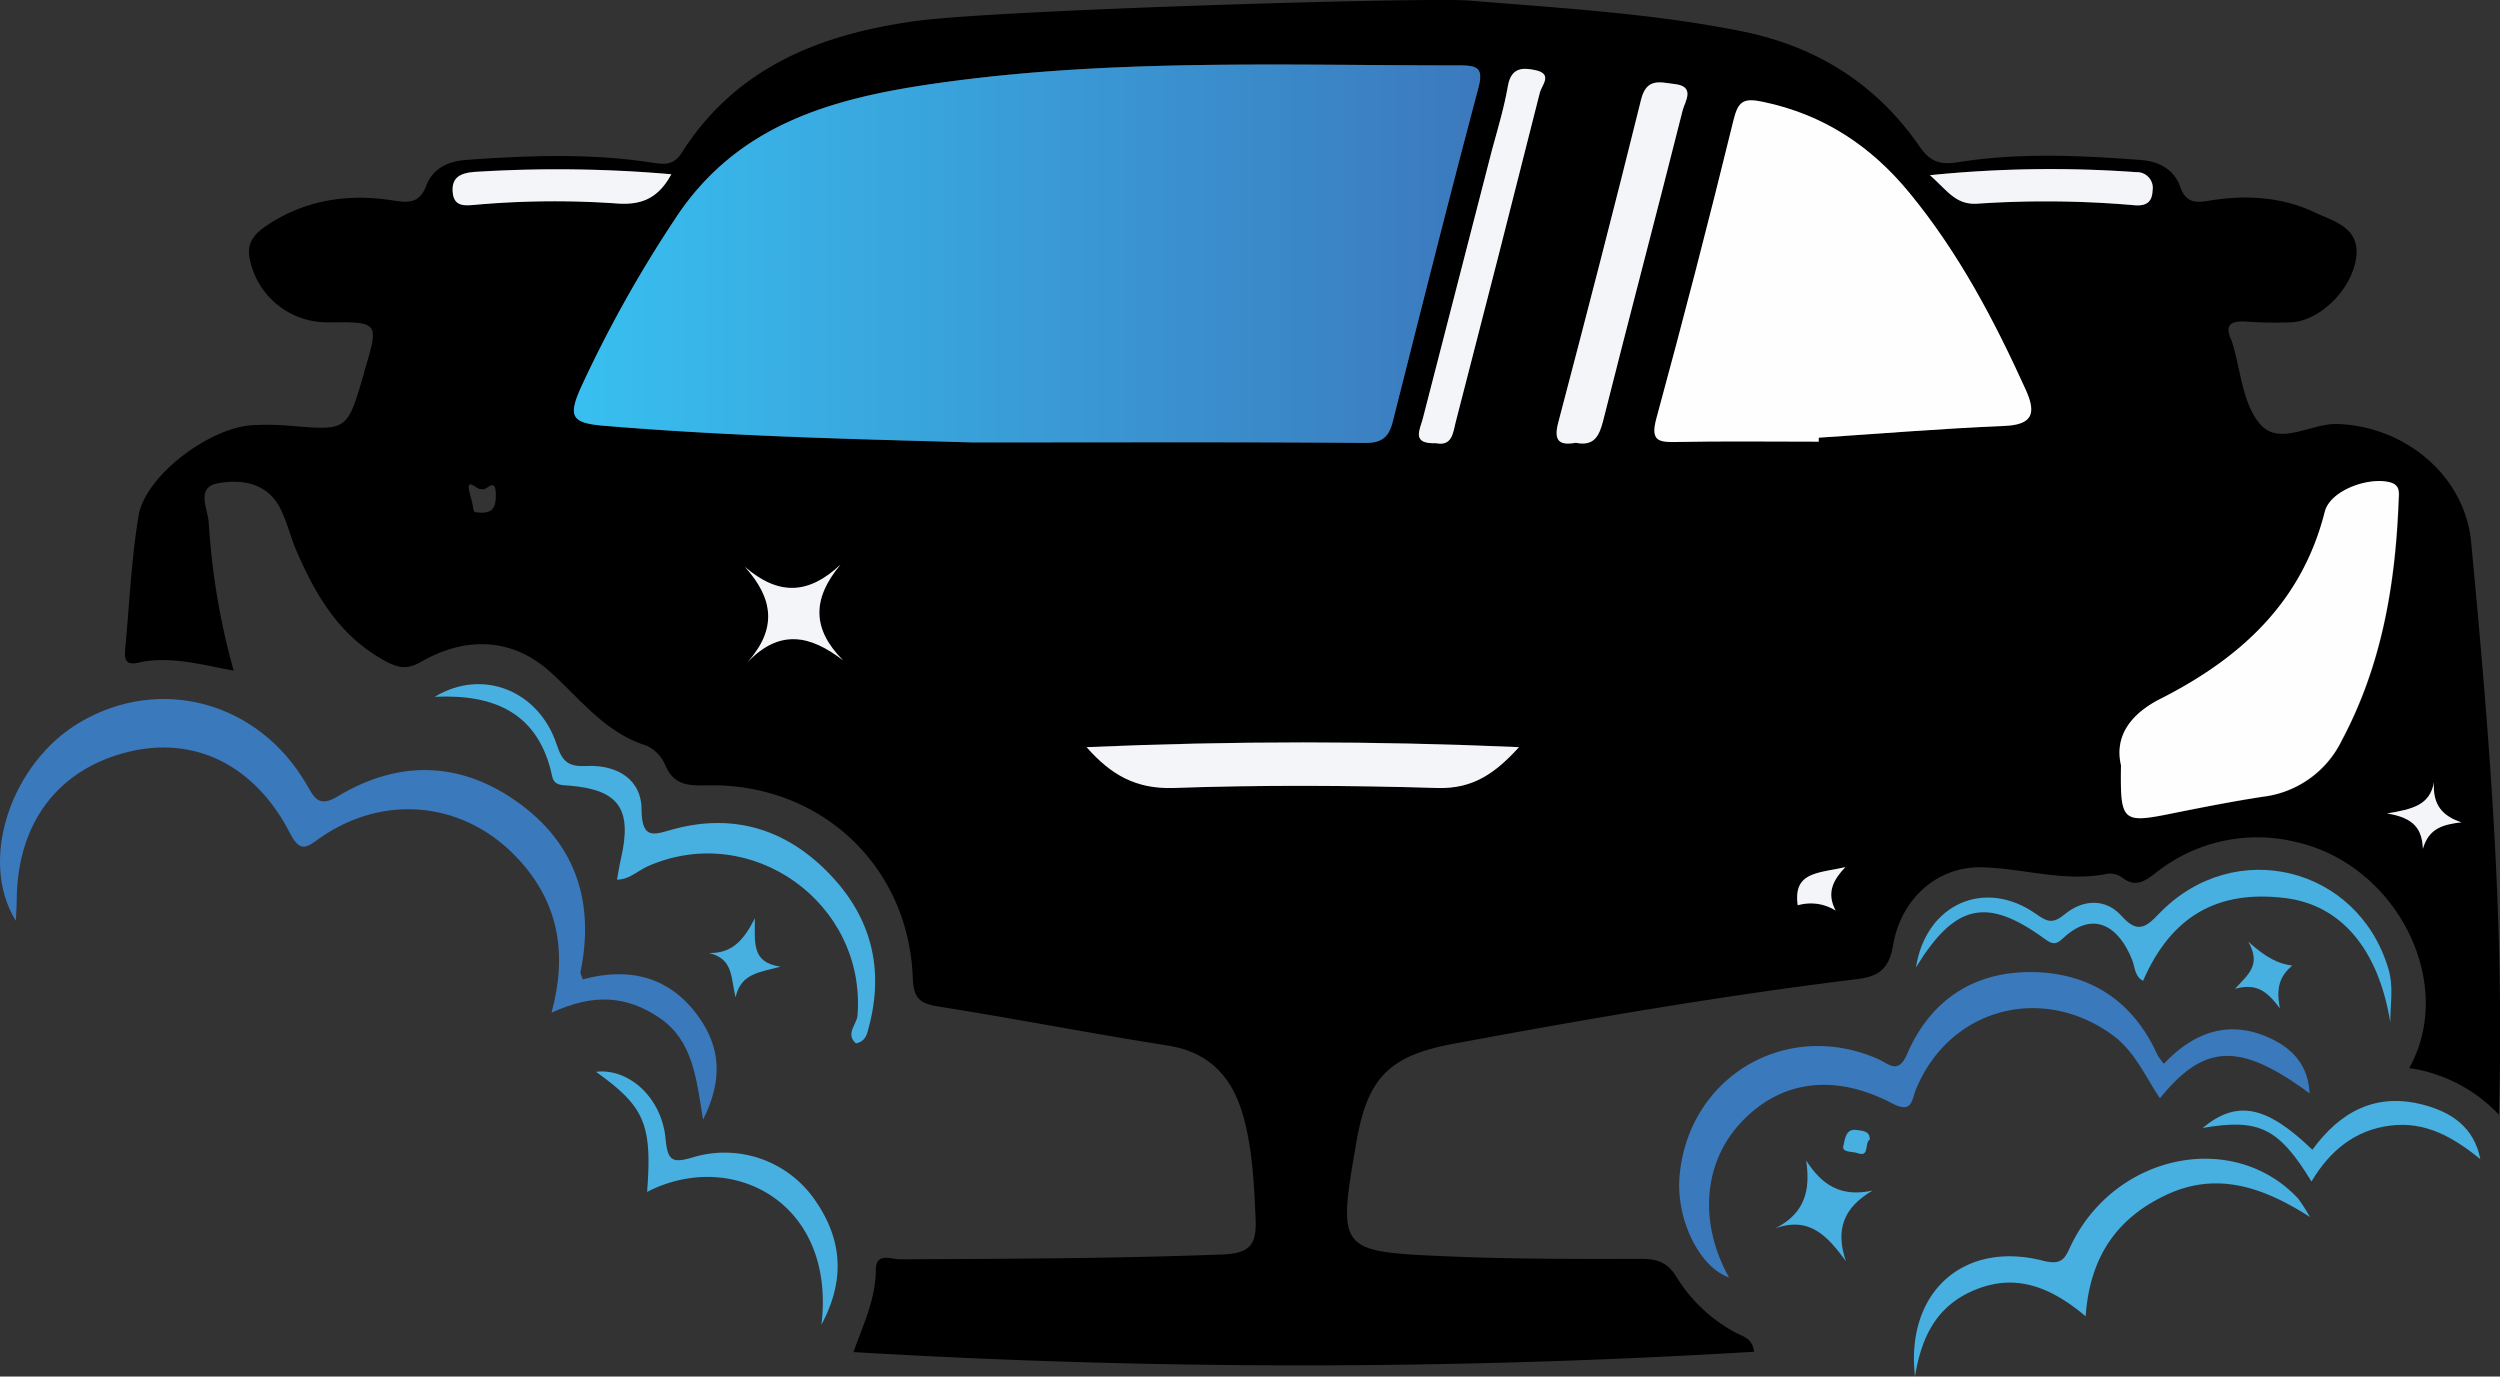 <svg xmlns="http://www.w3.org/2000/svg" xmlns:xlink="http://www.w3.org/1999/xlink" viewBox="0 0 395.56 217.8"><rect x="0" y="0" width="395.56" height="217.8" fill="#333333" stroke="none"/><defs><style>.cls-1{fill:#3b79bd;}.cls-2{fill:#48b0e1;}.cls-3{fill:url(#Degradado_sin_nombre_5);}.cls-4{fill:#fefeff;}.cls-5{fill:#f3f5f8;}</style><linearGradient id="Degradado_sin_nombre_5" x1="90.8" y1="40.14" x2="234.16" y2="40.14" gradientUnits="userSpaceOnUse"><stop offset="0" stop-color="#38bff0"/><stop offset="1" stop-color="#3b79bd"/></linearGradient></defs><g id="Capa_2" data-name="Capa 2"><g id="Capa_1-2" data-name="Capa 1"><path d="M277.54,213.88a1192.74,1192.74,0,0,1-142.5.05c1.54-4.34,3.52-8.39,3.54-13,0-2.84,2.4-1.68,3.77-1.68,17-.07,34-.12,51-.76,4.64-.17,5.49-1.72,5.31-5.79-.25-5.51-.49-11-2-16.3-1.78-6.14-5.44-10-12.07-11-12-1.88-23.92-4.22-35.91-6.11-2.94-.47-4.13-1.11-4.25-4.49-.63-17.91-14.73-31-32.73-30.54-2.9.08-5.08-.09-6.4-3.12a6,6,0,0,0-3-3.16c-6.58-2.06-10.43-7.35-15.24-11.67-6-5.41-13.36-5.66-20.42-1.6-2.23,1.28-3.6,1-5.74-.15-7.21-3.93-11-10.43-14.06-17.57-.91-2.14-1.44-4.46-2.48-6.52-2.08-4.12-6.19-4.69-9.91-4-3.54.66-1.52,4.17-1.42,6.26a111.87,111.87,0,0,0,3.94,23.38c-5.36-1-10.18-2.37-15.15-1.25-2.13.48-2.14-.82-2-2.28.66-7,.95-14,2.09-20.87C22.86,75.36,33.09,67.65,40,67.27a42.76,42.76,0,0,1,6,.11c8.92.75,8.92.78,11.52-8.07.05-.16.06-.32.11-.48C60,50.93,60,50.93,51.92,51A12.47,12.47,0,0,1,39.5,40.89c-.54-2.67,1-4.08,2.84-5.3,6.16-4.07,13-5,20.11-3.83,2.47.39,4,.21,5-2.38,1.06-2.79,3.49-3.87,6.35-4.08,9.81-.7,19.63-1.08,29.41.44,2,.31,3.4.4,4.66-1.57,8.58-13.51,21.86-18.75,37-20.84,12.88-1.78,80.95-3.79,87.6-3.24,14.44,1.2,28.87,2,43.13,4.86,11.89,2.41,21.29,8.34,28.13,18.24,1.66,2.41,3.23,2.94,6.13,2.47,9.59-1.53,19.26-1.07,28.91-.34,2.9.22,5.23,1.52,6.21,4.27.91,2.55,2.4,2.52,4.64,2.15,5.69-.93,11.39-.62,16.63,1.87,2.94,1.4,7.1,2.32,6.57,7-.58,5-5.53,10-10.12,10.38a66.94,66.94,0,0,1-7.49-.12c-2.18-.1-3.26.52-2.19,2.86a2.54,2.54,0,0,1,.17.46c1.32,4.3,1.61,9.39,4.2,12.67,3.13,4,8.27,0,12.56.23C380.55,67.5,390,75.22,391,85.83c2.8,29.69,5.3,59.4,4.39,90.55a24.2,24.2,0,0,0-14.2-7.38c7.54-13.45-2-32.22-17.93-35.78a25.73,25.73,0,0,0-22.14,4.87c-1.69,1.29-3.14,2.37-5.24.84a3.39,3.39,0,0,0-2.34-.7c-6.73,1.41-13.23-.81-19.83-1-7.09-.24-12.93,4.91-14.18,12.33-.66,3.91-2.4,5-6,5.4-21.31,2.62-42.46,6.26-63.56,10.19-10.08,1.88-13.56,5.28-15.33,15.41-3,17.32-3,17.47,14.07,18.21,10.31.45,20.65.44,31,.41,2.63,0,4.26.66,5.63,3a24.64,24.64,0,0,0,9.42,8.75C275.84,211.48,277.26,211.75,277.54,213.88ZM153.82,70c24.14,0,43.12-.07,62.11.08,2.75,0,3.79-1,4.4-3.39,4.44-17.56,8.85-35.14,13.51-52.64.84-3.14.08-3.7-2.81-3.7-27.8,0-55.62-1.11-83.29,2.89-16.21,2.34-31.21,6.5-40.95,21.43A198.69,198.69,0,0,0,92,61.19c-2.17,4.79-1.48,5.74,3.63,6.17C116.68,69.12,137.83,69.52,153.82,70Zm133.94-.11v-.63c9.79-.64,19.57-1.45,29.36-1.86,4.57-.18,5-2.07,3.42-5.66-5-11.08-10.65-21.76-18.43-31.22-6.13-7.46-13.63-12.42-23.19-14.4-3-.62-3.89-.21-4.63,2.83q-5.82,23.69-12.21,47.22c-1,3.63.3,3.83,3.24,3.77C272.8,69.78,280.28,69.88,287.76,69.88Zm47.83,51.2c-.12,9,.15,9.24,8.41,7.58,4.71-.94,9.43-1.88,14.19-2.6a16,16,0,0,0,12.4-8.89c6.31-11.87,8.45-24.69,9-37.91,0-1.24.41-2.6-1.62-3-3.49-.72-9.23,1.44-10.06,4.72-3.67,14.37-13.39,23.18-26,29.6C337.33,112.84,334.49,116.33,335.59,121.08Zm-163.66-2.86c4,4.51,7.9,6.61,13.67,6.42,13.93-.45,27.89-.38,41.83,0,5.63.17,9.15-2.33,12.91-6.46C217.39,117.24,195,117.2,171.93,118.22Zm77.4-48.16c2.8.56,3.68-.93,4.31-3.43,4.13-16.41,8.47-32.78,12.6-49.19.34-1.35,2.1-3.78-1.31-4.15-2.21-.25-4.4-1-5.27,2.46-4.23,17.08-8.64,34.11-13.11,51.12C245.8,69.73,246.68,70.53,249.33,70.06Zm-22.12.06c2.57.54,2.7-1.69,3.12-3.35q6.73-26.05,13.32-52.15c.28-1.12,2.07-2.89-.63-3.5-2.09-.47-3.89-.45-4.42,2.41C238,17,237,20.32,236.09,23.69q-5.46,21.24-10.94,42.48C224.69,68,223.24,70.28,227.21,70.12Zm-121-42.55a207.85,207.85,0,0,0-31.2-.4c-2.16.16-3.59.83-3.39,3.19s1.87,2.2,3.66,2a141.22,141.22,0,0,1,22.34-.2C101.29,32.45,104.06,31.53,106.22,27.57Zm199.14.15c2.76,2.41,4,4.69,7.48,4.51a161.54,161.54,0,0,1,24.79.23c1.82.19,2.92-.34,3-2.28A2.5,2.5,0,0,0,338,27.24,189.31,189.31,0,0,0,305.36,27.72ZM118.28,104.77c5.06-5.26,9.86-4.34,15.11-.29-5-5.06-4.83-9.82-.41-15.14-5.1,4.81-9.85,4.88-15.11.36C122.43,94.76,123,99.51,118.28,104.77ZM383.36,134.3c.94-3.27,3.26-3.85,6.09-4.19-3.1-1-4.56-2.87-4.34-6.33-.66,3.61-3.33,4.24-7.43,4.93C382,129.39,383.23,131.24,383.36,134.3ZM292,137.19c-4.31,1-8.35.71-7.57,6.05a7.35,7.35,0,0,1,6,.84C289.11,141.48,289.81,139.49,292,137.19ZM76.18,77.34c-.43.53-2.82-2.53-1.75,1.13.73,2.46.22,2.52,1.13,2.61,2.18.21,2.94-.49,2.89-2.89C78.39,75.19,76.76,78,76.18,77.34Z"/><path class="cls-1" d="M87.27,160.23c2.6-9.62.94-17.47-5.06-24.09-8.42-9.31-21.27-10.73-31.56-3.57-2,1.41-3.09,2.53-4.75-.71C40.34,121,30.69,116.34,20.14,119c-11.09,2.8-17.46,11.36-17.5,23.54,0,1-.08,1.92-.14,3.15-6-9.69-.65-25.08,10.19-31.43C25.36,106.84,40.81,111,48.44,124c1.29,2.21,1.93,3.85,5,2,9.83-5.92,19.76-5.53,28.93,1.26,8.88,6.58,11.7,15.75,9.48,26.52-.05.26.17.58.36,1.18,7.37-2,13.83-.44,18.38,6,3.25,4.59,3.94,9.66.65,16.2-1.08-6.77-1.67-12.55-6.88-16.1S93.89,157.17,87.27,160.23Z"/><path class="cls-1" d="M342.38,168.32c4.7-5,10.26-7,16.63-4.13,3.52,1.57,6.21,4.2,6.42,8.81-11-8.12-16.63-7.94-23.67.77-2.41-3.55-4-7.51-7.69-10.13-11.19-8-25.75-4-30.94,8.79-.7,1.72-.55,3.82-3.81,2.12-9.18-4.79-17.54-3.54-23.69,2.88s-6.9,16-2.06,24.69c-4.7-1.61-8.44-9.28-7.82-16.09,1.43-15.73,16.92-24.84,31.39-18.47,1.7.75,3.18,2.52,4.59-.75,3.74-8.67,10.71-13.17,20-13,9,.17,15.79,4.6,19.6,13.05A11.58,11.58,0,0,0,342.38,168.32Z"/><path class="cls-2" d="M97.62,139.2c.21-1.13.38-2.27.64-3.39,1.79-7.83-.33-10.87-8.24-11.51-1.24-.1-2.34,0-2.66-1.51-2.09-9.77-8.85-13-18.57-12.54,7.54-4.57,16.46-1,19.29,7.55.9,2.72,1.83,3.54,4.71,3.4,5.1-.23,8.72,2.33,8.72,6.83,0,5.23,2.29,3.88,5.38,3.08,9.57-2.47,17.8.28,24.5,7.32,6.44,6.77,8.53,14.85,6.1,24-.29,1.06-.42,2.32-2.06,2.66-1.72-1.51.14-3,.25-4.41,1.4-17.8-16.81-30.82-33.16-23.63-1.64.73-3,2.18-5,2.13Z"/><path class="cls-2" d="M303,217.8c-1.53-13.28,7.63-21.58,20.31-18.31,3.25.83,3.51-.73,4.49-2.7,7.11-14.34,25.69-18,35.82-7.15a29.24,29.24,0,0,1,1.88,2.93c-8.06-5.2-15.3-7.11-23-3.39S330.65,199,330,208.27c-5.32-4.48-10.78-6.8-17.19-4.31S304,211.56,303,217.8Z"/><path class="cls-2" d="M378.2,161.73c-1.88-11.5-7.73-18.52-16.57-19.63-10.79-1.35-18.1,2.88-22.55,13.09-1.33-.71-1.26-2.13-1.71-3.28-2-5.12-6-8.13-11-3.41-1.07,1-1.63.95-2.83.07-9.19-6.72-14.22-5.57-20.39,4.5,1.56-10,10.85-14.2,19-8.46,1.77,1.26,2.67,1.6,4.53.06,2.85-2.37,6.48-2.58,9,.25s3.85,1.84,6-.42c11.85-12.23,31.37-7.42,36.2,8.72C378.76,156.07,378.2,158.82,378.2,161.73Z"/><path class="cls-2" d="M102.39,188.59c.81-10.71-.38-13.5-8.09-19,5.09-.63,10.38,4,11,10.53.33,3.5,1,4,4.33,3a17.35,17.35,0,0,1,18.76,6c4.7,6.25,5.64,12.9,1.58,20.48C132.31,190.06,115.64,181.73,102.39,188.59Z"/><path class="cls-2" d="M365.87,181.92c4.39-6,10-9.12,17.58-7.11,4.51,1.19,8,3.58,9,8.59-4.22-3.4-8.58-6-14.21-5.31s-9.62,4-12.51,8.85c-5.2-8.51-8.31-10-17.22-8.47C353.91,174,358.57,174.87,365.87,181.92Z"/><path class="cls-2" d="M280.86,194.36c4.71-2.35,5.63-6,4.92-10.74,2.45,3.83,5.46,5.87,10.52,4.75-4.57,2.64-5.95,6.16-4.23,11.17C289.23,195.72,286.41,192.36,280.86,194.36Z"/><path class="cls-2" d="M119.44,145.3c0,3.89-.55,7,4.07,7.65-3.34.9-6.29,1.06-7.12,4.84-.79-3-.27-6.08-4.22-7C115.86,150.87,117.66,148.76,119.44,145.3Z"/><path class="cls-2" d="M360.74,159.54c-2.12-2.8-3.74-4-7.11-3.09,2.19-2.35,4.15-3.81,2.11-7.45,2.85,2.58,4.75,3.49,6.94,3.78C361,154.22,360,155.92,360.74,159.54Z"/><path class="cls-2" d="M295.84,180.31c-.91.57.05,2.86-1.94,2.14-.78-.28-2.49-.07-2.24-1.1s.35-2.88,2.14-2.55C294.44,178.92,295.9,178.82,295.84,180.31Z"/><path class="cls-3" d="M153.82,70c-16-.47-37.14-.87-58.23-2.63-5.11-.43-5.8-1.38-3.63-6.17a198.69,198.69,0,0,1,14.83-26.53c9.74-14.93,24.74-19.09,41-21.43,27.67-4,55.49-2.88,83.29-2.89,2.89,0,3.65.56,2.81,3.7-4.66,17.5-9.07,35.08-13.51,52.64-.61,2.42-1.65,3.41-4.4,3.39C196.94,69.92,178,70,153.82,70Z"/><path class="cls-4" d="M287.76,69.88c-7.48,0-15-.1-22.43.05-2.94.06-4.22-.14-3.24-3.77q6.41-23.52,12.21-47.22c.74-3,1.65-3.45,4.63-2.83,9.56,2,17.06,6.94,23.19,14.4,7.78,9.46,13.41,20.14,18.43,31.22,1.62,3.59,1.15,5.48-3.42,5.66-9.79.41-19.57,1.22-29.36,1.86Z"/><path class="cls-4" d="M335.59,121.08c-1.1-4.75,1.74-8.24,6.24-10.51,12.65-6.42,22.37-15.23,26-29.6.83-3.28,6.57-5.44,10.06-4.72,2,.41,1.66,1.77,1.62,3-.51,13.22-2.65,26-9,37.91a16,16,0,0,1-12.4,8.89c-4.76.72-9.48,1.66-14.19,2.6C335.74,130.32,335.47,130.13,335.59,121.08Z"/><path class="cls-5" d="M171.93,118.22c23.11-1,45.46-1,68.41,0-3.76,4.13-7.28,6.63-12.91,6.46-13.94-.42-27.9-.49-41.83,0C179.83,124.83,175.9,122.73,171.93,118.22Z"/><path class="cls-5" d="M249.33,70.06c-2.65.47-3.53-.33-2.78-3.19,4.47-17,8.88-34,13.11-51.12.87-3.51,3.06-2.71,5.27-2.46,3.41.37,1.65,2.8,1.31,4.15-4.13,16.41-8.47,32.78-12.6,49.19C253,69.13,252.13,70.62,249.33,70.06Z"/><path class="cls-5" d="M227.21,70.12c-4,.16-2.52-2.14-2.06-4q5.47-21.24,10.94-42.48C237,20.32,238,17,238.6,13.53c.53-2.86,2.33-2.88,4.42-2.41,2.7.61.91,2.38.63,3.5q-6.57,26.1-13.32,52.15C229.91,68.43,229.78,70.66,227.21,70.12Z"/><path class="cls-5" d="M106.22,27.57c-2.16,4-4.93,4.88-8.59,4.63a141.22,141.22,0,0,0-22.34.2c-1.79.16-3.47.33-3.66-2s1.23-3,3.39-3.19A207.85,207.85,0,0,1,106.22,27.57Z"/><path class="cls-5" d="M305.36,27.72A189.31,189.31,0,0,1,338,27.24a2.5,2.5,0,0,1,2.58,2.94c-.07,1.94-1.17,2.47-3,2.28a161.54,161.54,0,0,0-24.79-.23C309.4,32.41,308.12,30.13,305.36,27.72Z"/><path class="cls-5" d="M118.28,104.77c4.67-5.26,4.15-10-.41-15.07,5.26,4.52,10,4.45,15.11-.36-4.42,5.32-4.6,10.08.41,15.14C128.14,100.43,123.34,99.51,118.28,104.77Z"/><path class="cls-5" d="M383.36,134.3c-.13-3.06-1.33-4.91-5.68-5.59,4.1-.69,6.77-1.32,7.43-4.93-.22,3.46,1.24,5.31,4.34,6.33C386.62,130.45,384.3,131,383.36,134.3Z"/><path class="cls-5" d="M292,137.19c-2.22,2.3-2.92,4.29-1.55,6.89a7.35,7.35,0,0,0-6-.84C283.68,137.9,287.72,138.2,292,137.19Z"/></g></g></svg>